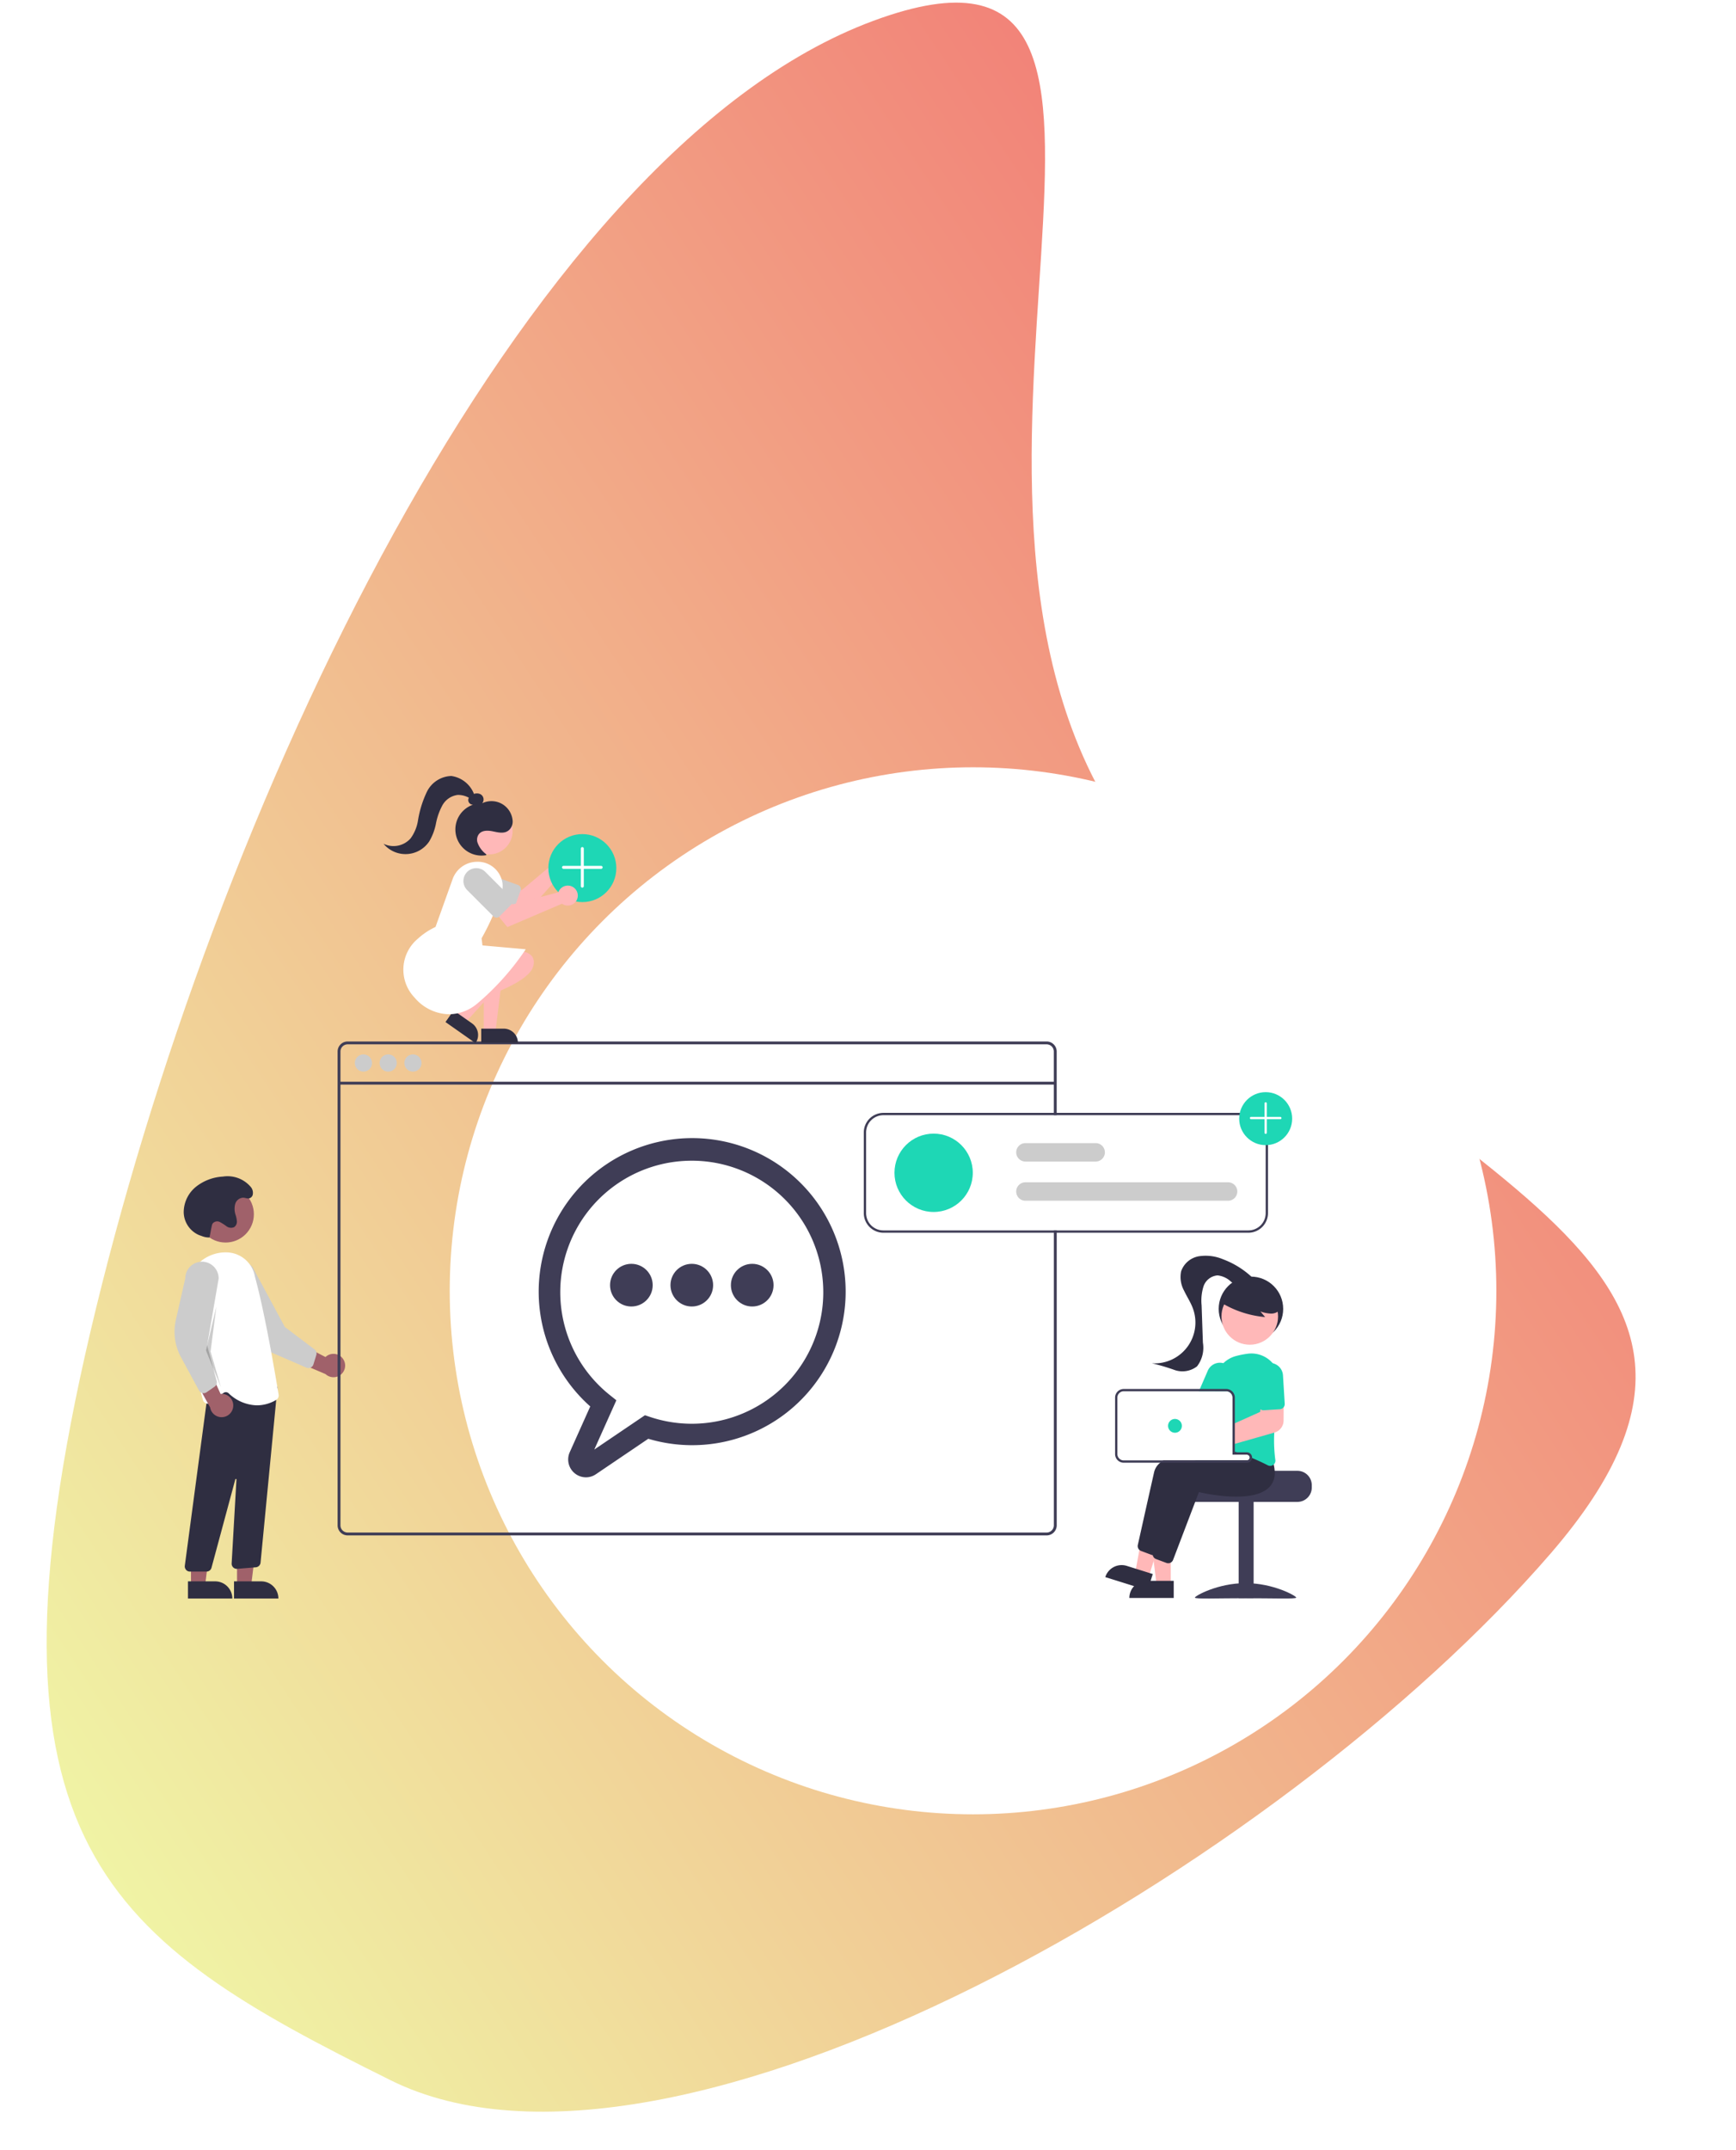 <svg xmlns="http://www.w3.org/2000/svg" xmlns:xlink="http://www.w3.org/1999/xlink" width="217.285" height="269" viewBox="0 0 217.285 269">
  <defs>
    <linearGradient id="linear-gradient" x1="0.038" y1="0.938" x2="0.994" y2="0.066" gradientUnits="objectBoundingBox">
      <stop offset="0" stop-color="#f0f9a7"/>
      <stop offset="1" stop-color="#f3696e"/>
    </linearGradient>
    <filter id="Ellipse_43" x="26.285" y="66" width="191" height="191" filterUnits="userSpaceOnUse">
      <feOffset dx="3" dy="3" input="SourceAlpha"/>
      <feGaussianBlur stdDeviation="10" result="blur"/>
      <feFlood flood-opacity="0.161"/>
      <feComposite operator="in" in2="blur"/>
      <feComposite in="SourceGraphic"/>
    </filter>
  </defs>
  <g id="feature-3" transform="translate(-366 -1421)">
    <g id="amoeba3" transform="translate(5 63)">
      <path id="Path_28813" data-name="Path 28813" d="M5588.016,1285.692c-15.1,64.415,2.3,76.059,37.583,93.576s111.394-26.791,145.191-65.89-20.944-46.791-52.429-89.239,12.061-118.979-32.344-102.53S5603.121,1221.277,5588.016,1285.692Z" transform="translate(-5215.715 239)" fill="url(#linear-gradient)"/>
      <rect id="Rectangle_2909" data-name="Rectangle 2909" width="205" height="269" transform="translate(361 1358)" fill="none"/>
    </g>
    <g id="illustration3">
      <g transform="matrix(1, 0, 0, 1, 366, 1421)" filter="url(#Ellipse_43)">
        <circle id="Ellipse_43-2" data-name="Ellipse 43" cx="65.5" cy="65.5" r="65.5" transform="translate(53.29 93)" fill="#fff"/>
      </g>
      <g id="undraw_Group_chat_re_frmo_1_" data-name="undraw_Group_chat_re_frmo (1)" transform="translate(387.845 1518.085)">
        <path id="Path_29046" data-name="Path 29046" d="M212.325,583.619a1.449,1.449,0,0,0-2.208-.251l-4.577-2.362.285,2.661,4.3,1.835a1.457,1.457,0,0,0,2.2-1.883Z" transform="translate(-191.223 -510.666)" fill="#a0616a"/>
        <path id="Path_29047" data-name="Path 29047" d="M159.18,527.318a.649.649,0,0,1-.529.006l-4.347-1.886a6.684,6.684,0,0,1-3.382-3.271l-2.285-4.824a2.089,2.089,0,1,1,3.3-2.563l4.017,7.454,3.71,2.8a.651.651,0,0,1,.229.709l-.364,1.176a.648.648,0,0,1-.349.4Z" transform="translate(-142.146 -453.293)" fill="#ccc"/>
        <circle id="Ellipse_83" data-name="Ellipse 83" cx="3.54" cy="3.54" r="3.54" transform="translate(2.851 51.295)" fill="#a0616a"/>
        <path id="Path_29048" data-name="Path 29048" d="M54.286,662.171h1.767l.841-6.816H54.286Z" transform="translate(-46.462 -560.897)" fill="#a0616a"/>
        <path id="Path_29049" data-name="Path 29049" d="M0,0H5.554V2.146H2.146A2.146,2.146,0,0,1,0,0H0Z" transform="translate(12.999 102.914) rotate(179.997)" fill="#2f2e41"/>
        <path id="Path_29050" data-name="Path 29050" d="M14.286,662.171h1.767l.841-6.816H14.286Z" transform="translate(-12.227 -560.897)" fill="#a0616a"/>
        <path id="Path_29051" data-name="Path 29051" d="M0,0H5.554V2.146H2.146A2.146,2.146,0,0,1,0,0H0Z" transform="translate(7.234 102.914) rotate(179.997)" fill="#2f2e41"/>
        <path id="Path_29052" data-name="Path 29052" d="M115.26,641.266a.648.648,0,0,1-.155-.513l3.094-23.2,7.686,1.305.82-.492-2.121,22.015a.65.65,0,0,1-.59.571l-2.327.194a.649.649,0,0,1-.7-.684l.6-10.484a.072.072,0,0,0-.142-.023l-2.981,11.055a.65.65,0,0,1-.626.48h-2.071a.648.648,0,0,1-.488-.221Z" transform="translate(-113.818 -541.944)" fill="#2f2e41"/>
        <path id="Path_29053" data-name="Path 29053" d="M121.582,524.116a.509.509,0,0,0-.651-.027l-1.537,1.2a.648.648,0,0,1-1.022-.332c-.754-2.64-2.462-9.285-2.041-13.962a4.9,4.9,0,0,1,5.1-4.5,3.656,3.656,0,0,1,3.443,3.019c1.286,4.63,2.7,13.122,2.97,14.778a.646.646,0,0,1-.308.661,4.747,4.747,0,0,1-2.406.677A5.278,5.278,0,0,1,121.582,524.116Z" transform="translate(-114.816 -446.885)" fill="#fff"/>
        <path id="Path_29054" data-name="Path 29054" d="M126.622,603.169a1.449,1.449,0,0,0-1.582-1.561l-2.144-4.683-1.418,2.27,2.253,4.1a1.457,1.457,0,0,0,2.891-.125Z" transform="translate(-119.276 -524.291)" fill="#a0616a"/>
        <path id="Path_29055" data-name="Path 29055" d="M109.69,531.083a.649.649,0,0,1-.42-.322l-2.257-4.167a6.684,6.684,0,0,1-.642-4.661l1.179-5.207a2.089,2.089,0,0,1,4.179.02l-1.439,8.344,1.19,4.494a.651.651,0,0,1-.258.7l-1.012.7a.649.649,0,0,1-.37.115A.64.64,0,0,1,109.69,531.083Z" transform="translate(-106.206 -453.873)" fill="#ccc"/>
        <path id="Path_29056" data-name="Path 29056" d="M28.622,460.644l-1.3,5.477,1.874,4.612-1.3-4.468Z" transform="translate(-23.387 -394.25)" opacity="0.2"/>
        <path id="Path_29057" data-name="Path 29057" d="M117.387,448.269a2.384,2.384,0,0,1-.921-.167c-.129-.05-.263-.091-.391-.14a3.174,3.174,0,0,1-1.911-2.866,4.128,4.128,0,0,1,1.54-3.178,5.96,5.96,0,0,1,3.363-1.271,3.811,3.811,0,0,1,3.512,1.321,1.147,1.147,0,0,1,.215.992.635.635,0,0,1-.179.275c-.326.29-.652.072-.985.053a1.088,1.088,0,0,0-1.016.777,2.343,2.343,0,0,0,.037,1.354,3.382,3.382,0,0,1,.17.823.827.827,0,0,1-.343.729.944.944,0,0,1-.947-.1,6.58,6.58,0,0,0-.842-.539.744.744,0,0,0-.9.183,1,1,0,0,0-.114.33C117.511,447.578,117.548,447.535,117.387,448.269Z" transform="translate(-113.016 -390.523)" fill="#2f2e41"/>
        <path id="Path_29058" data-name="Path 29058" d="M336.566,323.466H249.077a1.258,1.258,0,0,0-1.257,1.257v59.285a1.258,1.258,0,0,0,1.257,1.257h87.488a1.256,1.256,0,0,0,.956-.441.293.293,0,0,0,.027-.035,1.178,1.178,0,0,0,.18-.3,1.226,1.226,0,0,0,.1-.477V347.1h-.359v36.905a.891.891,0,0,1-.148.493.93.93,0,0,1-.34.306.89.89,0,0,1-.411.1H249.077a.9.9,0,0,1-.9-.9V324.723a.9.9,0,0,1,.9-.9h87.488a.9.9,0,0,1,.9.9v7.966h.359v-7.966A1.258,1.258,0,0,0,336.566,323.466Z" transform="translate(-227.409 -290.246)" fill="#3f3d56"/>
        <rect id="Rectangle_2928" data-name="Rectangle 2928" width="89.644" height="0.359" transform="translate(20.59 38.257)" fill="#3f3d56"/>
        <circle id="Ellipse_84" data-name="Ellipse 84" cx="1.078" cy="1.078" r="1.078" transform="translate(22.566 34.837)" fill="#ccc"/>
        <circle id="Ellipse_85" data-name="Ellipse 85" cx="1.078" cy="1.078" r="1.078" transform="translate(25.665 34.837)" fill="#ccc"/>
        <circle id="Ellipse_86" data-name="Ellipse 86" cx="1.078" cy="1.078" r="1.078" transform="translate(28.764 34.837)" fill="#ccc"/>
        <path id="Path_29059" data-name="Path 29059" d="M428.55,450.738a2.231,2.231,0,0,1-2.027-3.139l2.568-5.729a19.21,19.21,0,1,1,7.262,4.045l-6.554,4.437A2.225,2.225,0,0,1,428.55,450.738ZM441.8,411.125a16.451,16.451,0,0,0-10.249,29.328l.809.645-2.763,6.165,6.341-4.293.626.21a16.456,16.456,0,1,0,5.236-32.056Z" transform="translate(-377.058 -362.987)" fill="#3f3d56"/>
        <circle id="Ellipse_87" data-name="Ellipse 87" cx="2.669" cy="2.669" r="2.669" transform="translate(62.074 61.041)" fill="#3f3d56"/>
        <circle id="Ellipse_88" data-name="Ellipse 88" cx="2.669" cy="2.669" r="2.669" transform="translate(54.511 61.041)" fill="#3f3d56"/>
        <circle id="Ellipse_89" data-name="Ellipse 89" cx="2.669" cy="2.669" r="2.669" transform="translate(69.637 61.041)" fill="#3f3d56"/>
        <path id="Path_29060" data-name="Path 29060" d="M863.639,448.014H838.271a1.153,1.153,0,1,1,0-2.306h25.367a1.153,1.153,0,1,1,0,2.306Z" transform="translate(-731.77 -394.869)" fill="#ccc"/>
        <path id="Path_29061" data-name="Path 29061" d="M847.064,414.014h-8.792a1.153,1.153,0,1,1,0-2.306h8.792a1.153,1.153,0,1,1,0,2.306Z" transform="translate(-731.77 -365.77)" fill="#ccc"/>
        <circle id="Ellipse_90" data-name="Ellipse 90" cx="4.901" cy="4.901" r="4.901" transform="translate(90.111 44.749)" fill="#1ed7b5"/>
        <path id="Path_29062" data-name="Path 29062" d="M752.9,385.456H707.21a2.454,2.454,0,0,0-2.45,2.45V398a2.454,2.454,0,0,0,2.45,2.45H752.9a2.454,2.454,0,0,0,2.45-2.45V387.906A2.454,2.454,0,0,0,752.9,385.456ZM755.062,398a2.165,2.165,0,0,1-2.162,2.162H707.21A2.165,2.165,0,0,1,705.048,398V387.906a2.165,2.165,0,0,1,2.162-2.162H752.9a2.165,2.165,0,0,1,2.162,2.162Z" transform="translate(-618.489 -343.302)" fill="#3f3d56"/>
        <circle id="Ellipse_91" data-name="Ellipse 91" cx="3.315" cy="3.315" r="3.315" transform="translate(133.258 39.56)" fill="#1ed7b5"/>
        <path id="Path_29063" data-name="Path 29063" d="M1052.8,380.143a.143.143,0,0,1-.042-.1v-3.669a.144.144,0,0,1,.288,0v3.669a.144.144,0,0,1-.246.1Z" transform="translate(-916.331 -335.404)" fill="#fff"/>
        <path id="Path_29064" data-name="Path 29064" d="M1040.074,389.2a.144.144,0,0,1,.1-.246h3.669a.144.144,0,0,1,0,.288h-3.669A.144.144,0,0,1,1040.074,389.2Z" transform="translate(-905.438 -346.297)" fill="#fff"/>
        <path id="Path_29065" data-name="Path 29065" d="M993.567,696.162h-6.92c0,.2-7.132.36-7.132.36a1.855,1.855,0,0,0-.3.288,1.789,1.789,0,0,0-.418,1.153v.288a1.8,1.8,0,0,0,1.8,1.8h12.972a1.8,1.8,0,0,0,1.8-1.8v-.288A1.8,1.8,0,0,0,993.567,696.162Z" transform="translate(-853.026 -609.225)" fill="#3f3d56"/>
        <rect id="Rectangle_2929" data-name="Rectangle 2929" width="1.874" height="12.107" transform="translate(133.19 90.757)" fill="#3f3d56"/>
        <path id="Path_29066" data-name="Path 29066" d="M1004.972,795.474c0,.2-2.839.078-6.342.078s-6.342.124-6.342-.078,2.839-1.808,6.342-1.808S1004.972,795.271,1004.972,795.474Z" transform="translate(-864.576 -692.675)" fill="#3f3d56"/>
        <circle id="Ellipse_92" data-name="Ellipse 92" cx="4.036" cy="4.036" r="4.036" transform="translate(130.692 62.641)" fill="#2f2e41"/>
        <path id="Path_29067" data-name="Path 29067" d="M849.588,661.7h-1.767l-.841-6.816h2.608Z" transform="translate(-724.903 -560.496)" fill="#ffb8b8"/>
        <path id="Path_29068" data-name="Path 29068" d="M831.314,698.671h3.408v2.146h-5.554A2.146,2.146,0,0,1,831.314,698.671Z" transform="translate(-709.659 -597.97)" fill="#2f2e41"/>
        <path id="Path_29069" data-name="Path 29069" d="M835.924,652.08l-1.686-.529,1.238-6.755,2.488.781Z" transform="translate(-713.997 -551.86)" fill="#ffb8b8"/>
        <path id="Path_29070" data-name="Path 29070" d="M2.146,0H5.554V2.146H0A2.146,2.146,0,0,1,2.146,0Z" transform="translate(117.14 98.189) rotate(17.423)" fill="#2f2e41"/>
        <path id="Path_29071" data-name="Path 29071" d="M957.874,673.09a5.449,5.449,0,0,0-.219-1.012l-.33-.415-.859-1.078h-.037c-.063,0-.327.017-.735.049h0c-.252.02-.561.046-.911.079l-.288.029v1.5h1.8a.361.361,0,0,1,.357.314c0,.016,0,.03,0,.046a.361.361,0,0,1-.36.36H945.827a4.121,4.121,0,0,0-.383.288,2.145,2.145,0,0,0-.757,1.133c-.611,2.687-1.725,7.7-2.054,9.168a.654.654,0,0,0,.195.617.64.64,0,0,0,.212.131l1.3.487a.689.689,0,0,0,.166.039h.061a.653.653,0,0,0,.607-.418l1.026-2.692,1.581-4.151.625-1.642c.725.17,6.807,1.516,8.844-.653a2.316,2.316,0,0,0,.467-.737A3,3,0,0,0,957.874,673.09Z" transform="translate(-822.064 -587.335)" fill="#2f2e41"/>
        <path id="Path_29072" data-name="Path 29072" d="M970.767,679.474c-.032-.128-.068-.261-.109-.395l-1.189-1.493h-.037c-.075,0-.431.023-.977.068-.62.052-1.486.135-2.459.267l-.088.012-.288.04v.267h1.8a.361.361,0,0,1,.357.314c0,.016,0,.03,0,.046a.36.36,0,0,1-.36.36h-6.368c-.278.091-.546.186-.8.288-1.346.533-2.354,1.232-2.56,2.142-.069.306-.146.641-.226,1-.3,1.329-.665,2.956-.995,4.435h0c-.068.306-.135.6-.2.891-.275,1.24-.509,2.29-.633,2.842l-.009.046v0a.673.673,0,0,0,.04.33h0a.639.639,0,0,0,.187.258.663.663,0,0,0,.186.108l1.3.487a.658.658,0,0,0,.226.042.64.64,0,0,0,.31-.079.649.649,0,0,0,.3-.339l2.8-7.345.434-1.14c.725.17,6.807,1.515,8.844-.653a2.434,2.434,0,0,0,.646-1.6A4.277,4.277,0,0,0,970.767,679.474Z" transform="translate(-833.193 -593.326)" fill="#2f2e41"/>
        <path id="Path_29073" data-name="Path 29073" d="M1016.806,595.477c-.023-.027-.048-.055-.073-.081a3.527,3.527,0,0,0-3.023-1.065,11.437,11.437,0,0,0-1.428.281,3.6,3.6,0,0,0-1.611.9,3.519,3.519,0,0,0-1.068,2.623c.006.2.007.4,0,.6,0,.1,0,.192,0,.288h1.421a.768.768,0,0,1,.183.022.794.794,0,0,1,.61.771v6.705c.1.027.193.055.288.084l.088.027.1.03q.439.136.858.288h.47a.361.361,0,0,1,.357.314l.287.117c.333.138.649.277.938.411.391.179.738.349,1.029.5a.661.661,0,0,0,.3.072.635.635,0,0,0,.375-.124.787.787,0,0,0,.065-.053.649.649,0,0,0,.2-.574,18.465,18.465,0,0,1-.13-3.416c.04-.958.127-1.941.239-2.891.061-.515.128-1.019.2-1.5.068-.464.14-.909.21-1.33A3.546,3.546,0,0,0,1016.806,595.477Z" transform="translate(-879.392 -522.044)" fill="#1ed7b5"/>
        <path id="Path_29074" data-name="Path 29074" d="M999.043,602.475a1.716,1.716,0,0,0-.228-.079,1.657,1.657,0,0,0-1.952.941l-.99,2.286-.124.288h3.42a.767.767,0,0,1,.183.022l.115-.267.438-1.012A1.659,1.659,0,0,0,999.043,602.475Z" transform="translate(-867.538 -528.924)" fill="#1ed7b5"/>
        <circle id="Ellipse_93" data-name="Ellipse 93" cx="3.54" cy="3.54" r="3.54" transform="translate(131.041 64.081)" fill="#ffb8b8"/>
        <path id="Path_29075" data-name="Path 29075" d="M1014.933,535.562a12.77,12.77,0,0,0,5.524,1.82l-.582-.7a4.28,4.28,0,0,0,1.322.263,1.448,1.448,0,0,0,1.18-.552,1.347,1.347,0,0,0,.09-1.244,2.551,2.551,0,0,0-.8-1,4.776,4.776,0,0,0-4.446-.795,2.854,2.854,0,0,0-1.328.852c-.336.414-.982.783-.81,1.287Z" transform="translate(-883.956 -469.68)" fill="#2f2e41"/>
        <path id="Path_29076" data-name="Path 29076" d="M967.753,512.392a10.88,10.88,0,0,0-3.958-2.56,5.57,5.57,0,0,0-3-.372,2.858,2.858,0,0,0-2.226,1.875,3.539,3.539,0,0,0,.362,2.422c.354.755.827,1.456,1.113,2.24a5.112,5.112,0,0,1-5.144,6.855,25.441,25.441,0,0,1,2.85.84,2.986,2.986,0,0,0,2.809-.459,3.823,3.823,0,0,0,.734-2.961q-.081-2.338-.163-4.676a5.941,5.941,0,0,1,.235-2.357,2.024,2.024,0,0,1,1.763-1.385,2.893,2.893,0,0,1,1.62.73,3.31,3.31,0,0,0,1.6.8c.6.054,1.286-.391,1.241-.992Z" transform="translate(-832.577 -449.367)" fill="#2f2e41"/>
        <path id="Path_29077" data-name="Path 29077" d="M1030.634,632.386l-2.021.055-.147,1.42-.033.329-3.165,1.421-.288.13v2.527l.288-.082.911-.259h0l4.012-1.143.046-.013a1.568,1.568,0,0,0,1.133-1.492l.01-1.676.009-1.235Z" transform="translate(-892.555 -554.623)" fill="#ffb8b8"/>
        <path id="Path_29078" data-name="Path 29078" d="M1049.1,603.784a1.658,1.658,0,0,0-3.309.2l.22,3.6a.647.647,0,0,0,.264.481.64.64,0,0,0,.424.125l1.545-.1.468-.029a.632.632,0,0,0,.447-.218.461.461,0,0,0,.034-.043.644.644,0,0,0,.127-.427Z" transform="translate(-910.364 -528.83)" fill="#1ed7b5"/>
        <path id="Path_29079" data-name="Path 29079" d="M938.156,633.052h-.186v-.019l-.288.04v.267h1.332Q938.594,633.189,938.156,633.052Zm0,0h-.186v-.019l-.288.04v.267h1.332Q938.594,633.189,938.156,633.052Zm1.327,0H937.97v-6.846a1.083,1.083,0,0,0-.783-1.038,1.018,1.018,0,0,0-.3-.043H924.061a1.082,1.082,0,0,0-1.081,1.081v7.063a1.081,1.081,0,0,0,1.081,1.081h15.422a.649.649,0,0,0,.644-.578.57.57,0,0,0,0-.071A.65.65,0,0,0,939.483,633.052Zm.36.649a.36.36,0,0,1-.36.36H924.061a.793.793,0,0,1-.793-.793v-7.063a.793.793,0,0,1,.793-.793h12.828a.767.767,0,0,1,.183.022.794.794,0,0,1,.61.771v7.135h1.8a.361.361,0,0,1,.357.314C939.842,633.671,939.843,633.685,939.843,633.7Zm-1.688-.649h-.186v-.019l-.288.04v.267h1.332Q938.594,633.189,938.156,633.052Z" transform="translate(-805.256 -548.427)" fill="#3f3d56"/>
        <circle id="Ellipse_94" data-name="Ellipse 94" cx="0.865" cy="0.865" r="0.865" transform="translate(124.353 80.446)" fill="#1ed7b5"/>
        <path id="Path_29080" data-name="Path 29080" d="M398.244,157.34a1.254,1.254,0,0,0,.006.2l-4.526,3.8-1.35-.489-1,1.941,2.951,1.4,4.948-5.553a1.251,1.251,0,1,0-1.025-1.3Z" transform="translate(-350.269 -147.054)" fill="#ffb8b8"/>
        <path id="Path_29081" data-name="Path 29081" d="M364.681,180.7l-4.371-1.578A1.608,1.608,0,0,1,361.4,176.1l4.371,1.578a.536.536,0,0,1,.322.686l-.728,2.017A.537.537,0,0,1,364.681,180.7Z" transform="translate(-322.776 -164.039)" fill="#ccc"/>
        <path id="Path_29082" data-name="Path 29082" d="M268.528,188.8h1.461l.695-5.634h-2.156Z" transform="translate(-229.825 -156.762)" fill="#ffb8b8"/>
        <path id="Path_29083" data-name="Path 29083" d="M0,0H4.591V1.774H1.774A1.774,1.774,0,0,1,0,0H0Z" transform="translate(42.981 33.39) rotate(179.997)" fill="#2f2e41"/>
        <path id="Path_29084" data-name="Path 29084" d="M243.484,181.793l1.195.84,3.809-4.209-1.763-1.24Z" transform="translate(-208.39 -151.646)" fill="#ffb8b8"/>
        <path id="Path_29085" data-name="Path 29085" d="M0,0H4.591V1.774H1.774A1.774,1.774,0,0,1,0,0H0Z" transform="matrix(-0.818, -0.575, 0.575, -0.818, 37.669, 33.429)" fill="#2f2e41"/>
        <path id="Path_29086" data-name="Path 29086" d="M367.5,244.641s3.645-.43,2.991,1.935-7.945,4.408-7.945,4.408Z" transform="translate(-325.596 -222.756)" fill="#ffb8b8"/>
        <circle id="Ellipse_95" data-name="Ellipse 95" cx="2.926" cy="2.926" r="2.926" transform="translate(36.465 3.962)" fill="#ffb8b8"/>
        <path id="Path_29087" data-name="Path 29087" d="M306.342,184.479a5.047,5.047,0,0,1,.408-7.39,8.752,8.752,0,0,1,2.2-1.463l2.14-5.985a3.261,3.261,0,0,1,3.014-2.168,3.121,3.121,0,0,1,3.028,1.947,2.709,2.709,0,0,1,.084,1.919,30.82,30.82,0,0,1-2.5,5.713l.111.885,5.41.481-.05.082a32.721,32.721,0,0,1-6.061,6.754,5.566,5.566,0,0,1-3.486,1.295A5.777,5.777,0,0,1,306.342,184.479Z" transform="translate(-276.284 -156.735)" fill="#fff"/>
        <path id="Path_29088" data-name="Path 29088" d="M291.141,100.793a5.122,5.122,0,0,0,.918-2.209,13.15,13.15,0,0,1,1.129-3.636,3.524,3.524,0,0,1,3.054-1.958,3.586,3.586,0,0,1,2.831,2.245,1.007,1.007,0,0,1,.818.039A.744.744,0,0,1,300.1,96.4a2.7,2.7,0,0,1,2.2-.055,2.661,2.661,0,0,1,1.612,2.258,1.451,1.451,0,0,1-.386,1.088c-.561.578-1.356.379-2.062.231-.667-.139-1.479-.177-1.855.459a1.191,1.191,0,0,0-.116.87,3.072,3.072,0,0,0,1.069,1.5l.074.138a3.272,3.272,0,0,1-1.681-6.308h0a.58.58,0,0,1-.521-.869,2.758,2.758,0,0,0-1.408-.351,2.557,2.557,0,0,0-1.912,1.309,7.909,7.909,0,0,0-.8,2.263,6.942,6.942,0,0,1-.844,2.243,3.569,3.569,0,0,1-5.719.293A2.849,2.849,0,0,0,291.141,100.793Z" transform="translate(-261.592 -92.986)" fill="#2f2e41"/>
        <circle id="Ellipse_96" data-name="Ellipse 96" cx="4.254" cy="4.254" r="4.254" transform="translate(46.788 7.274)" fill="#1ed7b5"/>
        <path id="Path_29089" data-name="Path 29089" d="M459.106,159.735a.184.184,0,0,1-.054-.131V154.9a.185.185,0,1,1,.37,0V159.6a.185.185,0,0,1-.316.131Z" transform="translate(-408.196 -145.815)" fill="#fff"/>
        <path id="Path_29090" data-name="Path 29090" d="M442.775,171.359a.185.185,0,0,1,.131-.316h4.708a.185.185,0,1,1,0,.37h-4.708A.184.184,0,0,1,442.775,171.359Z" transform="translate(-394.218 -159.793)" fill="#fff"/>
        <path id="Path_29091" data-name="Path 29091" d="M389.383,188.806a1.257,1.257,0,0,0-.079.181l-5.711,1.515-1.014-1.016-1.733,1.33,2.074,2.526,6.839-2.923a1.251,1.251,0,1,0-.376-1.612Z" transform="translate(-341.261 -174.433)" fill="#ffb8b8"/>
        <path id="Path_29092" data-name="Path 29092" d="M360.838,179.05l-3.286-3.286a1.608,1.608,0,1,1,2.275-2.275l3.286,3.286a.536.536,0,0,1,0,.758L361.6,179.05A.537.537,0,0,1,360.838,179.05Z" transform="translate(-320.922 -161.483)" fill="#ccc"/>
      </g>
      <rect id="Rectangle_2937" data-name="Rectangle 2937" width="185" height="185" transform="translate(376 1487)" fill="none"/>
    </g>
  </g>
</svg>
